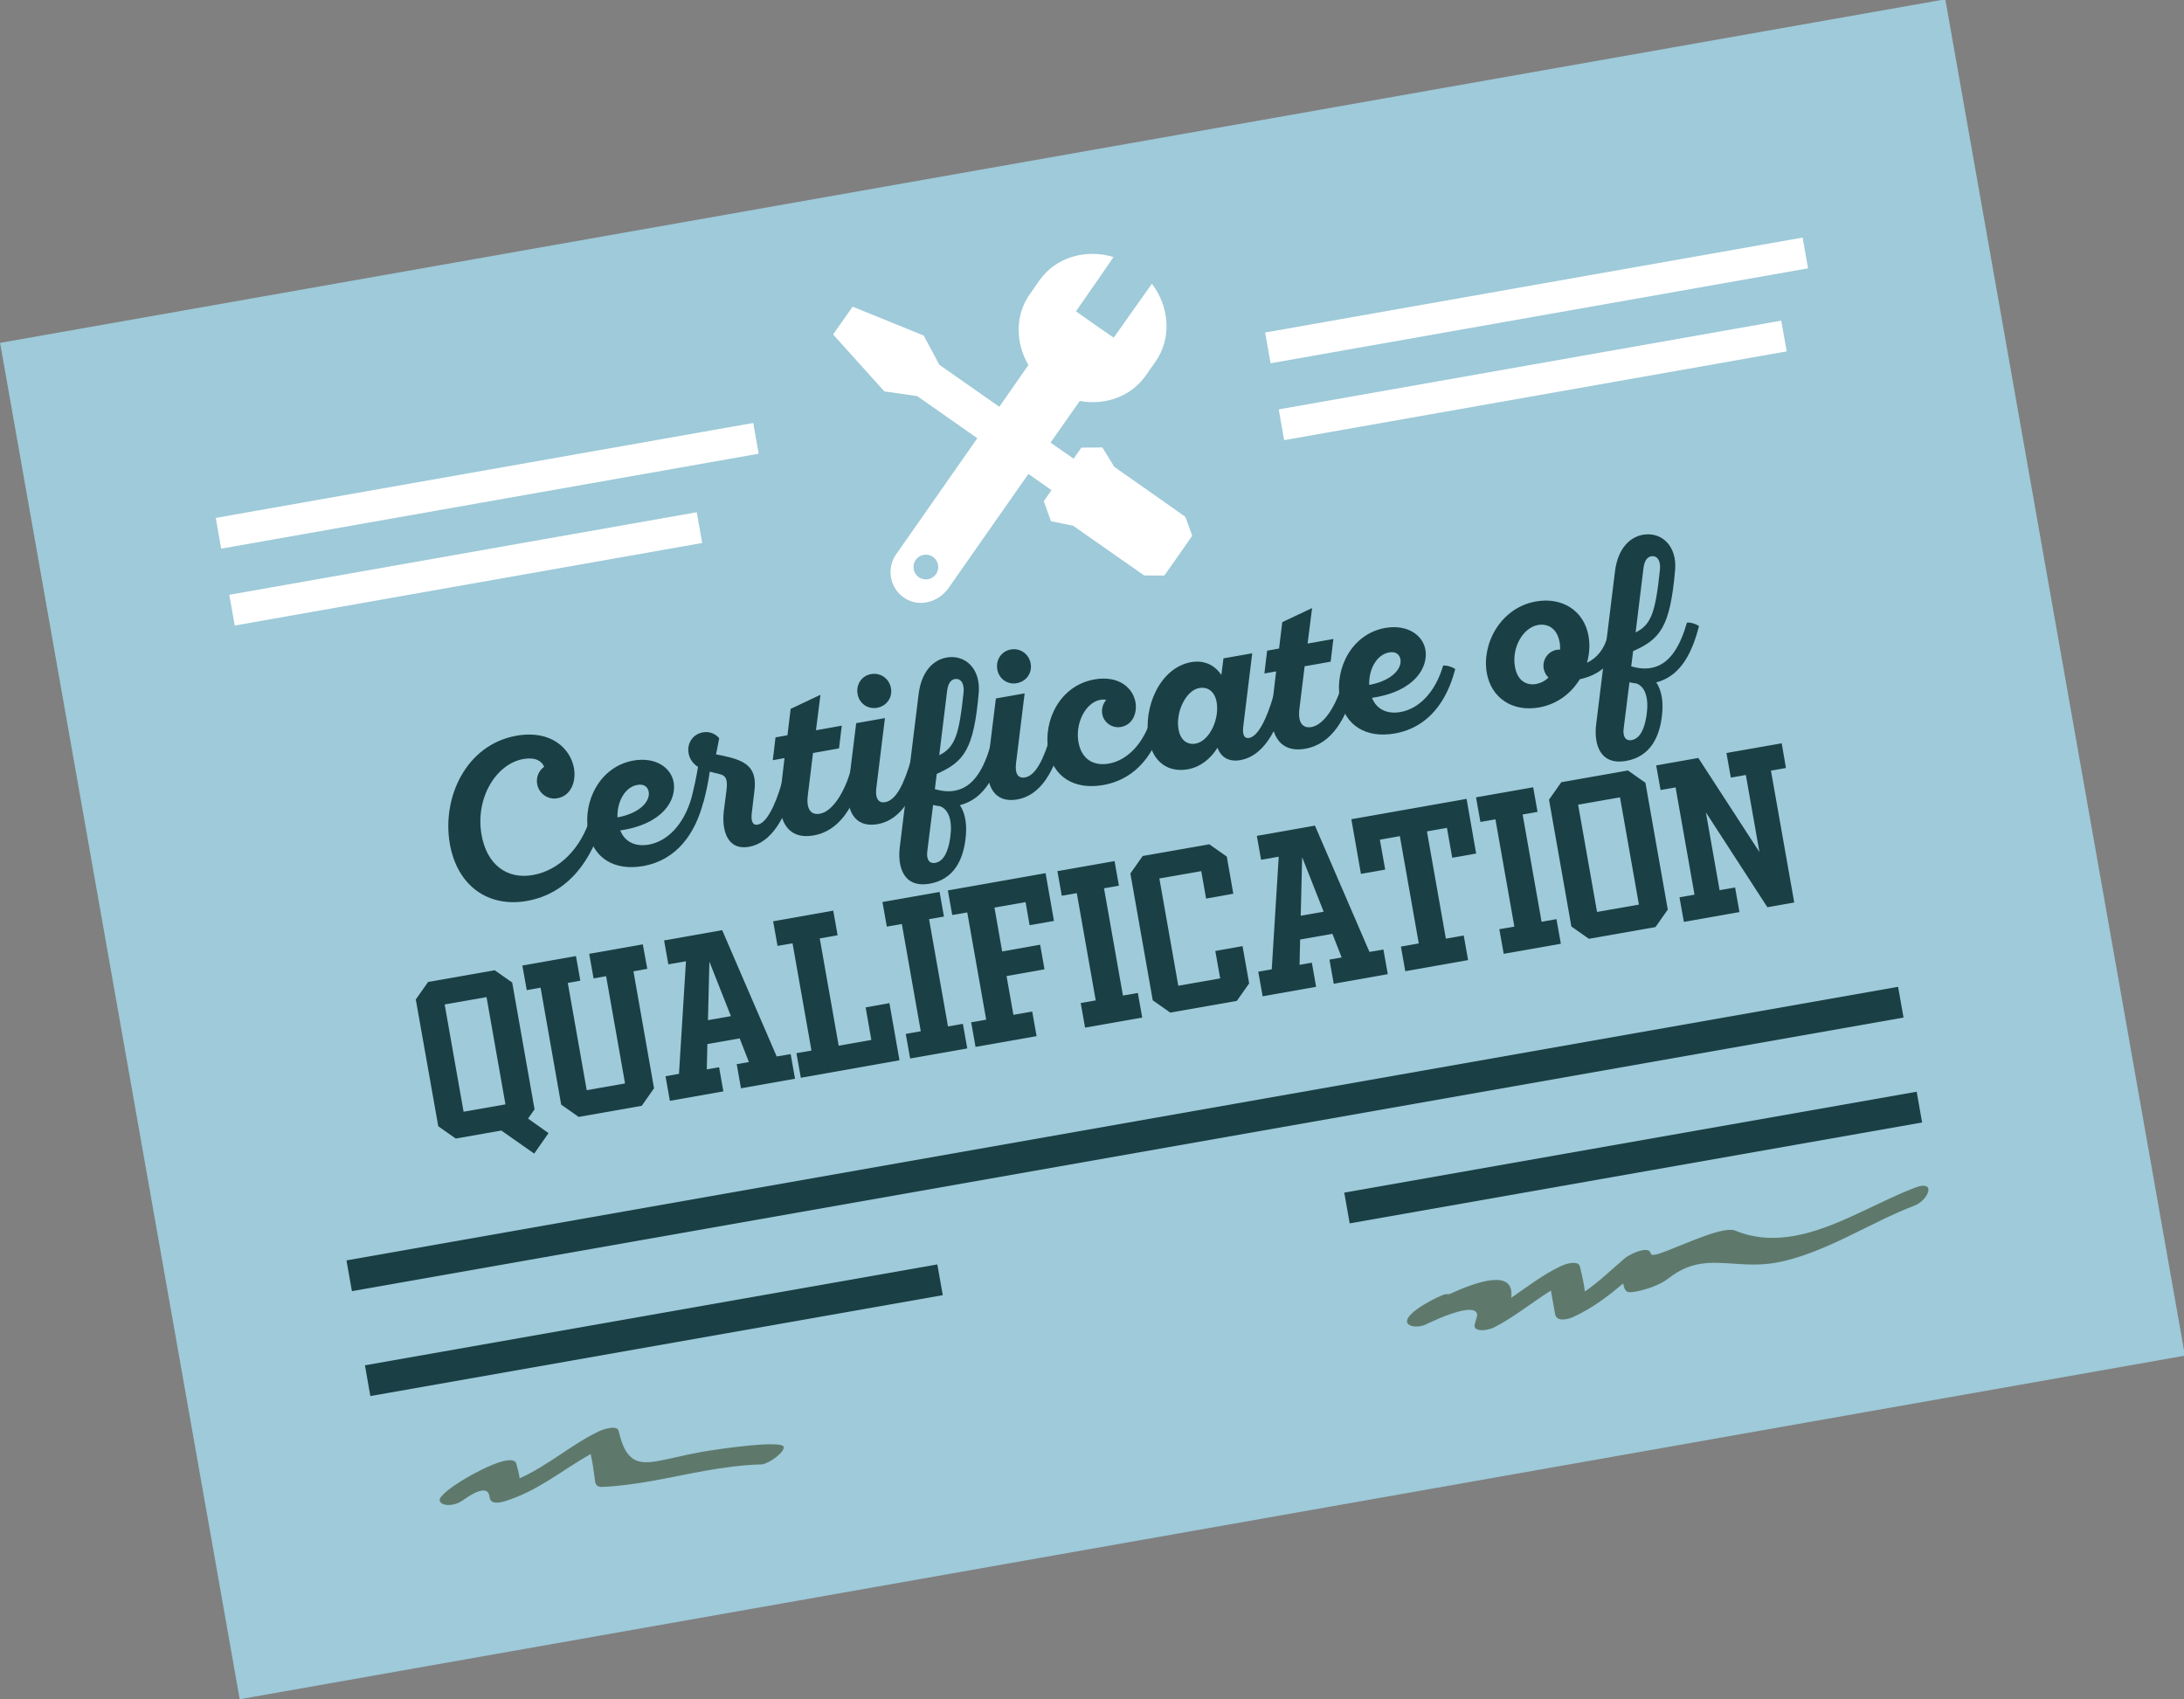 <?xml version="1.0" encoding="utf-8"?>
<!-- Generator: Adobe Illustrator 22.0.1, SVG Export Plug-In . SVG Version: 6.00 Build 0)  -->
<svg version="1.1" id="Layer_1" xmlns="http://www.w3.org/2000/svg" xmlns:xlink="http://www.w3.org/1999/xlink" x="0px" y="0px"
	 viewBox="0 0 1846.3 1436.4" style="enable-background:new 0 0 1846.3 1436.4;" xml:space="preserve">
<rect x="0" y="0" width="1846.3" height="1436.4" fill="#808080" stroke="none"/>
<style type="text/css">
	.st0{fill:#9ECAD9;}
	.st1{fill:#1A3F45;}
	.st2{fill:none;}
	.st3{fill:#FFFFFF;}
	.st4{fill:none;stroke:#1A3F45;stroke-width:26.4;stroke-miterlimit:10;}
	.st5{fill:#5E796C;}
</style>
<g>
	
		<rect x="88.4" y="136.1" transform="matrix(0.985 -0.174 0.174 0.985 -110.689 171.21)" class="st0" width="1669.5" height="1164.2"/>
	<g>
		<path class="st1" d="M451.6,975.3l-27.8-19.5l-38.5,6.8l-14.8-10.4L351.5,845l10.4-14.8l56.3-9.9l14.8,10.4l18.9,107.2l-5.5,7.8
			l17.3,12.3L451.6,975.3z M391.9,939.9l35.4-6.2l-16-90.7l-35.4,6.2L391.9,939.9z"/>
		<path class="st1" d="M547.2,819.1l-11.7,2.1l17.4,98.9l-10.4,14.8l-53.3,9.4l-14.8-10.4L457,835l-11.7,2.1l-3.7-20.8l45.3-8
			l3.7,20.8l-10.6,1.9l16,90.7l32.4-5.7l-16-90.7l-10.6,1.9l-3.7-20.8l45.3-8L547.2,819.1z"/>
		<path class="st1" d="M668.4,891.2l3.7,20.8l-45.7,8.1l-3.6-20.4l10.3-1.8l-7.8-20l-27.3,4.8l-0.5,21.4l10.4-1.8l3.6,20.4l-45.2,8
			l-3.7-20.8l11.4-2l5.9-95.2l-14.9,2.6l-3.6-20.2l49.1-8.7l46.1,106.8L668.4,891.2z M617.9,859.1l-18.2-46.1l-1.2,49.5L617.9,859.1
			z"/>
		<path class="st1" d="M751.9,848.1l8.5,48.3L677,911.2l-3.7-20.8l12.7-2.2l-16-90.7l-12.7,2.2l-3.7-20.8l50.8-9l3.7,20.8l-15.1,2.7
			l16,90.7l27.6-4.9l-4.8-27.5L751.9,848.1z"/>
		<path class="st1" d="M785.4,777.1l16,90.7l12.6-2.2l3.7,20.8l-48.3,8.5l-3.7-20.8l12.7-2.2l-16-90.7l-12.7,2.2l-3.7-20.8l48.3-8.5
			l3.7,20.8L785.4,777.1z"/>
		<path class="st1" d="M870.4,782.2l-3.4-19.5l-26.3,4.6l6.5,37.1l32.1-5.7l3.7,20.8l-32.1,5.7l5.8,32.8l15.9-2.8l3.7,20.8
			l-51.6,9.1l-3.7-20.8l12.7-2.2l-16-90.7l-12.7,2.2l-3.7-20.8l82.6-14.6l7.1,40.4L870.4,782.2z"/>
		<path class="st1" d="M933.3,751l16,90.7l12.6-2.2l3.7,20.8l-48.3,8.5l-3.7-20.8l12.7-2.2l-16-90.7l-12.7,2.2l-3.7-20.8l48.3-8.5
			l3.7,20.8L933.3,751z"/>
		<path class="st1" d="M1056,831.4l-10.4,14.8l-56.3,9.9l-14.8-10.4l-18.9-107.2l10.4-14.8l56.3-9.9l14.8,10.4l5.5,31.4l-23,4.1
			l-4.1-23.2l-35.4,6.2l16,90.7l35.4-6.2l-4.1-23.2l23-4.1L1056,831.4z"/>
		<path class="st1" d="M1169.5,802.8l3.7,20.8l-45.7,8.1l-3.6-20.4l10.3-1.8l-7.8-20l-27.3,4.8l-0.5,21.4l10.4-1.8l3.6,20.4l-45.2,8
			l-3.7-20.8l11.4-2l5.9-95.2l-14.9,2.6l-3.6-20.2l49.1-8.7l46.1,106.8L1169.5,802.8z M1119,770.8l-18.2-46.1l-1.2,49.5L1119,770.8z
			"/>
		<path class="st1" d="M1247.9,721.6l-20.2,3.6l-4.5-25.3l-16.9,3l16,90.7l15.1-2.7l3.7,20.8l-53.1,9.4l-3.7-20.8l15.1-2.7l-16-90.7
			l-16.9,3l4.5,25.3l-20.5,3.6l-8.1-46.2l97.4-17.2L1247.9,721.6z"/>
		<path class="st1" d="M1287.2,688.6l16,90.7l12.6-2.2l3.7,20.8l-48.3,8.5l-3.7-20.8l12.7-2.2l-16-90.7l-12.7,2.2l-3.7-20.8
			l48.3-8.5l3.7,20.8L1287.2,688.6z"/>
		<path class="st1" d="M1391,661.8l18.9,107.2l-10.4,14.8l-56.3,9.9l-14.8-10.4l-18.9-107.2l10.4-14.8l56.3-9.9L1391,661.8z
			 M1334.1,680.3l16,90.7l35.4-6.2l-16-90.7L1334.1,680.3z"/>
		<path class="st1" d="M1509.8,649.3l-12.7,2.2l19.7,111.5l-22.7,4l-52-80.2l11.6,65.8l13.1-2.3l3.7,20.8l-47,8.3l-3.7-20.8
			l12.7-2.2l-16-90.7l-12.7,2.2l-3.7-20.8l35.6-6.3l51.7,79.6l-11.5-65.2l-12.7,2.2l-3.7-20.8l46.7-8.2L1509.8,649.3z"/>
	</g>
	<g>
		<path class="st1" d="M460,648.3c-1.9-5-7.8-8.4-17.5-6.6c-23.3,4.1-40.9,33.3-35.4,64.1c4.4,25,21.2,37.9,43.4,34
			c22.2-3.9,41.1-22.6,49-49.9c3.2-0.4,8.2,1.3,10.2,3c-8.6,33.3-28.9,62.6-64.3,68.8c-32.9,5.8-58.9-13-65.1-48.2
			c-6.9-39.2,13.7-84,56.4-91.5c29.4-5.2,45.7,11.2,48.5,27.4c2,11.4-2.5,23.5-14.1,25.5c-7.9,1.4-15.5-3.9-17-12
			C453.1,657,455.5,651.5,460,648.3z"/>
		<path class="st1" d="M594.7,677.8c-7,27-22.5,49.3-51,54.4c-24.5,4.3-42.5-6.8-46.5-29.7c-4.4-25,9.8-54.4,38.3-59.5
			c18.4-3.2,31.7,5.7,34,18.4c2.5,14.4-8.3,35.2-45.2,40.7c3.9,9.5,12.5,14,24.1,12c15.9-2.8,29.6-17,36.1-39.3
			C587.6,674.4,592.7,676.1,594.7,677.8z M522,691.1c20.3-3.9,27.7-14.4,26.4-21.7c-0.7-3.8-3.6-6.9-9.6-5.8
			C528.4,665.4,521.5,677.7,522,691.1z"/>
		<path class="st1" d="M584.5,674.8c2.1-8.2,4.1-17.3,5.6-26.4c-4.1-2.7-7.1-6.4-8-11.7c-1.5-8.4,3.8-16,11.9-17.5
			c6-1.1,11,1.3,14,5l-2.7,13.6l4.8,0.9c19.1,4,30.2,9,27.7,29.6l-2.2,18.5c-0.8,5.9-0.1,11.3,4.9,10.4c7.4-1.3,14.8-15.7,20.6-35.9
			c3.2-0.4,8.2,1.3,10.2,3c-7,27-19.1,48.2-38,51.6c-19.4,3.4-23.2-15.5-21.4-30.3l2.1-16.2c1.1-9.2,0.8-13.6-6.2-15.1l-7.8-1.9
			c-1.2,8.4-3,17.1-5.2,25.5C591.4,678.2,586.3,676.5,584.5,674.8z"/>
		<path class="st1" d="M655.6,623.4l10.1-1.8l2.7-22.3l25.2-11.9l-3.8,30l21.8-3.9l-2.3,19.2l-22,3.9l-4.4,35.9
			c-1.5,12,2.9,16.7,10.1,15.5c11.4-2,21.2-19.3,26.3-36.9c3.2-0.4,8.2,1.3,10.2,3c-6.9,26.6-19.1,48.2-41.6,52.2
			c-23.8,4.2-30.7-15.4-28.1-36.3l3.4-29.1l-9.9,1.8L655.6,623.4z"/>
		<path class="st1" d="M748.1,607.1l-7.3,59.3c-0.9,7.5,1.1,12.9,7.5,11.8c9.3-1.6,16-15.6,22-36.1c3.2-0.4,8.2,1.3,10.2,3
			c-7.2,27.7-18.6,48.2-38.7,51.7c-19.4,3.4-27-11.8-24.6-32l6.6-53.4L748.1,607.1z M736.4,569.9c8.1-1.4,15.4,3.9,16.8,11.9
			c1.4,7.9-3.6,15.1-11.7,16.6c-7.9,1.4-15.1-3.6-16.5-11.6C723.5,578.8,728.4,571.3,736.4,569.9z"/>
		<path class="st1" d="M811.5,680.7c4.7,7.2,6.2,17,4.7,28.8c-2.1,17.3-9.7,34-30.2,37.6c-22.7,4-27.4-15-25.3-31.2l15.9-129.2
			c2.4-19,12.3-28.8,23.7-30.8c15.6-2.7,28.8,9.4,27.1,29.7c-4.2,48.7-12.7,58.5-35.5,68.7l-1.6,12.9c6.3,1.8,11.8,2.2,16.8,1.3
			c16.7-2.9,25.1-20.3,30.3-38.3c3.2-0.4,8.2,1.3,10.2,3C842.5,653,833.6,675.1,811.5,680.7z M788.8,680.6l-4.9,39.2
			c-0.8,6.1,1.2,10.7,6.8,9.7c6.6-1.2,10.8-8.6,12.6-21.3c2-14-1-23.4-8.3-26.5C793.1,681.5,791,681,788.8,680.6z M794,638.5
			c13.3-6.6,16.8-17,20.6-53.3c0.8-8.3-3.1-11.9-7.4-11.1c-3.1,0.6-5.6,3.2-6.5,9.7L794,638.5z"/>
		<path class="st1" d="M866.2,586.2l-7.3,59.3c-0.9,7.5,1.1,12.9,7.5,11.8c9.3-1.6,16-15.6,22-36.1c3.2-0.4,8.2,1.3,10.2,3
			c-7.2,27.7-18.6,48.2-38.7,51.7c-19.4,3.4-27-11.8-24.6-32l6.6-53.4L866.2,586.2z M854.5,549.1c8.1-1.4,15.4,3.9,16.8,11.9
			s-3.6,15.1-11.7,16.6c-7.9,1.4-15.1-3.6-16.5-11.6C841.6,558,846.6,550.5,854.5,549.1z"/>
		<path class="st1" d="M935.2,591.8c-1.4-0.4-3.2-0.5-5.1-0.1c-12.2,2.2-21.3,19.5-18.4,35.7c2.4,13.6,11.8,20.6,25.7,18.2
			c15.7-2.8,29.6-17,36.1-39.3c3.2-0.4,8.2,1.3,10.2,3c-7,27-22.5,49.3-51,54.4c-24.5,4.3-42.5-6.8-46.5-29.5
			c-4.3-24.7,9.5-54.6,39.1-59.8c20.7-3.6,32.5,7.4,34.6,19.3c1.6,8.9-2.3,19.2-12.3,20.9c-7.4,1.3-14.5-3.6-15.8-11
			C931.1,599.2,932.4,594.9,935.2,591.8z"/>
		<path class="st1" d="M1058.6,552.3l-7.5,61.2c-0.8,5.9-0.2,11.3,4.9,10.4c7.4-1.3,14.8-15.7,20.6-35.9c3.2-0.4,8.2,1.3,10.2,3
			c-7,27-19.1,48.2-38,51.6c-10.8,1.9-16.7-3-19.6-10.4c-6,9.6-14.7,16.4-25.1,18.2c-16.5,2.9-29.6-6-33-25.4
			c-4.9-27.6,9.8-60.6,35.9-65.2c10.4-1.8,19.6,2,25.5,10.9l1.8-14.1L1058.6,552.3z M1013.8,581.7c-11.4,2-20.1,20.6-17.5,35
			c1.6,8.9,7.1,13.2,14.4,12c11.7-2.1,20.4-20.7,17.8-35.2C1026.9,584.7,1021.1,580.4,1013.8,581.7z"/>
		<path class="st1" d="M1071.2,550.1l10.1-1.8l2.7-22.3l25.2-11.9l-3.8,30l21.8-3.9l-2.3,19.2l-22,3.9l-4.4,35.9
			c-1.5,12,2.9,16.7,10.1,15.5c11.4-2,21.2-19.3,26.3-36.9c3.2-0.4,8.2,1.3,10.2,3c-6.9,26.6-19.1,48.2-41.6,52.2
			c-23.8,4.2-30.7-15.4-28.1-36.3l3.4-29.1l-9.9,1.8L1071.2,550.1z"/>
		<path class="st1" d="M1230.2,565.7c-7,27-22.5,49.3-51,54.4c-24.5,4.3-42.5-6.8-46.5-29.7c-4.4-25,9.8-54.4,38.3-59.5
			c18.4-3.2,31.7,5.7,34,18.4c2.5,14.4-8.3,35.2-45.2,40.7c3.9,9.5,12.5,14,24.1,12c15.9-2.8,29.6-17,36.1-39.3
			C1223.1,562.4,1228.2,564,1230.2,565.7z M1157.5,579.1c20.3-3.9,27.7-14.4,26.4-21.7c-0.7-3.8-3.6-6.9-9.6-5.8
			C1163.9,553.4,1157,565.7,1157.5,579.1z"/>
		<path class="st1" d="M1369.2,541.2c-5,19.1-15.9,29.1-33.7,33.1c-7.3,11.9-19.1,21.1-34.4,23.8c-22.5,4-40.5-8-44.2-29.2
			c-4.4-25,11.9-55.2,41.6-60.4c22-3.9,40.6,7.7,44.4,29.2c1.3,7.4,0.8,15.2-1.3,22.6c9.1-4.3,14.6-12.1,17.4-22
			C1362.1,537.9,1367.2,539.5,1369.2,541.2z M1316,549.4c1-0.2,2-0.2,2.9-0.2c0-1.9,0-4.1-0.4-6.1c-2.3-12.9-11-16-18.3-14.7
			c-12.6,2.2-22.4,19-19.5,35.3c2.2,12.7,10.6,15.9,17.9,14.6c3.8-0.7,7.4-2.5,10.5-5.4c-2-1.9-3.5-4.5-4.1-7.6
			C1303.7,557.9,1308.6,550.7,1316,549.4z"/>
		<path class="st1" d="M1400.2,576.9c4.7,7.2,6.2,17,4.7,28.8c-2.1,17.3-9.7,34-30.2,37.6c-22.7,4-27.4-15-25.3-31.2l15.9-129.2
			c2.4-19,12.3-28.8,23.7-30.8c15.6-2.7,28.8,9.4,27.1,29.7c-4.2,48.7-12.7,58.5-35.5,68.7l-1.6,12.9c6.3,1.8,11.8,2.2,16.8,1.3
			c16.7-2.9,25.1-20.3,30.3-38.3c3.2-0.4,8.2,1.3,10.2,3C1431.1,549.2,1422.2,571.3,1400.2,576.9z M1377.5,576.8l-4.9,39.2
			c-0.8,6.1,1.2,10.7,6.8,9.7c6.6-1.2,10.8-8.6,12.6-21.3c2-14-1-23.4-8.3-26.5C1381.7,577.7,1379.6,577.3,1377.5,576.8z
			 M1382.7,534.7c13.3-6.6,16.8-17,20.6-53.3c0.8-8.3-3.1-11.9-7.4-11.1c-3.1,0.6-5.6,3.2-6.5,9.7L1382.7,534.7z"/>
	</g>
	<path class="st2" d="M774.1,473.4c-3.3,4.7-2.2,11.3,2.6,14.6c4.7,3.3,11.3,2.2,14.6-2.6c3.3-4.7,2.2-11.3-2.6-14.6
		C784,467.5,777.4,468.6,774.1,473.4z"/>
	<path class="st3" d="M942,394.7c0,0-10-16.4-10.1-16.4c0,0-17.8,0.1-17.8,0.2l-6.5,9.3l-19.5-13.6c14.4-20.5,24.7-35.2,24.7-35.2
		c21.4,3.9,43.3-3.6,55.8-21.5l8.2-11.7c13.9-19.8,11.9-46.3-3-65.9c-0.1-0.1-32.3,45.6-32.3,45.6c-0.1,0.1-31.9-22.2-31.9-22.3
		c0,0,31.9-45.8,31.7-45.9c-23.4-7.1-48.8,0.1-62.6,19.8l-8.2,11.7c-12.5,17.8-12.1,41.1-1.1,59.8c0,0-10.3,14.8-24.6,35.3
		l-50.7-35.5c0,0-13.2-24.7-13.2-24.7c0-0.1-60.1-24.4-60.1-24.4c-0.1,0-16.5,23.4-16.5,23.5l43.3,48.1c0,0,27.8,4,27.8,4
		c0,0,24.6,17.2,50.8,35.6c-31.5,45-68.6,98.1-68.6,98.1c-8.6,12.2-5.3,29.2,7.5,37.3c12.1,7.7,28.4,3.2,36.6-8.5
		c0,0,36.6-52.2,67.7-96.7c11.6,8.1,19.5,13.7,19.5,13.7l-6.5,9.3c0,0.1,6,17,6.1,17c0,0,18.7,3.7,18.7,3.8l60,42
		c0,0,17.1,0.1,17.1,0.1c0.1,0,23.6-33.6,23.6-33.7l-5.8-15.9C1002.1,436.8,942,394.7,942,394.7z M791.3,485.4
		c-3.3,4.7-9.9,5.9-14.6,2.6c-4.7-3.3-5.9-9.9-2.6-14.6c3.3-4.7,9.9-5.9,14.6-2.6C793.4,474.1,794.6,480.6,791.3,485.4z"/>
	
		<rect x="181" y="397.6" transform="matrix(0.985 -0.174 0.174 0.985 -65.076 77.716)" class="st3" width="461.3" height="26.4"/>
	
		<rect x="192.9" y="467.8" transform="matrix(0.985 -0.174 0.174 0.985 -77.553 75.641)" class="st3" width="401.2" height="26.4"/>
	
		<rect x="1068" y="241.2" transform="matrix(0.985 -0.174 0.174 0.985 -24.44 229.372)" class="st3" width="461.3" height="26.4"/>
	
		<rect x="1079.7" y="308.8" transform="matrix(0.985 -0.174 0.174 0.985 -36.24 229.825)" class="st3" width="431.3" height="26.4"/>
	<line class="st4" x1="295.2" y1="1078.6" x2="1606.9" y2="847.3"/>
	<line class="st4" x1="310.8" y1="1167.3" x2="794.7" y2="1082"/>
	<line class="st4" x1="1138.7" y1="1021.3" x2="1622.6" y2="936"/>
	<path class="st5" d="M596.5,1243.4c-15.2,2.7-30.3,6-45.5,8.7c-13.7,2.4-27.7,4.4-41.8,5c-2.9,0.2-5.4-0.9-6-3.9
		c-0.8-4.8-1.2-9.5-2-14.3c-0.6-3.1-1.1-6.5-1.9-9.6c-24.3,13.8-44.9,31.5-72.8,40c-1,0.3-2.1,0.5-3.3,0.8c-3.8,0.7-8.4,0.6-9.2-3.7
		c-0.1-0.5-0.2-1.2-0.3-1.7c-0.7-4.1-3.4-5-6.8-4.4c-6.3,1.1-15,7.8-16.5,8.7c-2.4,1.6-5.2,2.6-7.8,3.1c-5.5,1-10.3-0.4-10.9-3.5
		c-1.3-7.1,40.3-31,55.6-33.7c3.5-0.6,8.2-0.8,9.1,2.3c1.4,4.9,2,7.5,2.5,10.1c0.1,0.8,0.3,1.7,0.4,2.5
		c23.9-10.5,44.3-29.1,68.1-40.2c1.1-0.5,4.3-1.6,7.5-2.2c3.8-0.7,7.4-0.5,8.1,2.5c5.9,25.6,15.6,28.5,33.3,25.3
		c9.6-1.7,22.8-5.2,37-7.7c16.5-2.9,68.2-10.1,69.2-4.2c0.8,4.3-11.4,13.6-18.4,14.8c-0.3,0.1-0.9,0-1.2,0
		C627.4,1238.6,611.9,1240.7,596.5,1243.4z"/>
	<path class="st5" d="M1501,1067.6c-24.7,4.3-44.8-2.3-64,1c-8.6,1.5-17.2,4.9-26.5,12.2c-7.3,5.7-19.3,9.7-27.9,11.2
		c-7.1,1.3-9.1,0.4-10.4-6.9c-12.8,10.8-25.5,20.5-41.5,28c-1.6,0.8-4.1,1.8-6.8,2.2c-4.5,0.8-8.5,0.1-9.3-4.5
		c-1.2-6.6-2.3-13.1-3.5-19.7c-16.3,10.2-31,22.5-48.5,31.4c-1.1,0.5-3.2,1.2-5.5,1.7c-4.6,0.8-9.9,0.7-10.5-2.7
		c-0.4-2.3,2.5-8.1,2.1-10.3c-0.7-4-5.4-4.3-11.3-3.3c-12.6,2.2-31.2,11.5-32,11.8c-1.4,0.8-3,1.2-4.7,1.5
		c-5.1,0.9-10.6-0.2-11.2-3.5c-1.5-8.3,28.1-22.7,32-23.4c1.3-0.2,2.5-0.3,3.6-0.1c10.9-5,22.9-9.7,32.5-11.4
		c10.4-1.8,18.4-0.3,19.9,8.1c0.3,1.8,0.3,3.9,0.1,6.3c13.7-9.4,26.6-19.5,42.2-26.9c1.3-0.6,4.1-1.8,7.3-2.3
		c3.6-0.6,7.6-0.5,8.5,2.6c1.8,7.2,2.5,11.2,3.3,15.1c0.3,2,0.7,3.8,0.9,6.2c12.2-8.3,22.5-18.5,34.1-28.4c1.6-1.3,8.9-5.5,14.7-6.5
		c3.5-0.6,6.5-0.1,7,3c0.1,0.8,1.4,1.1,3.4,0.8c10.1-1.8,40.9-17.5,58.5-20.5c4-0.7,7.4-0.8,9.6,0.2c16.6,6.8,33.3,7.3,49.7,4.4
		c35.1-6.2,69.4-28.4,102.5-40.9c1.8-0.7,3.2-1.1,4.5-1.3c4.1-0.7,6.1,0.5,6.4,2.5c0.7,4-4.8,11.6-12,14.2
		C1582.4,1032.8,1541.4,1060.5,1501,1067.6z"/>
</g>
</svg>
